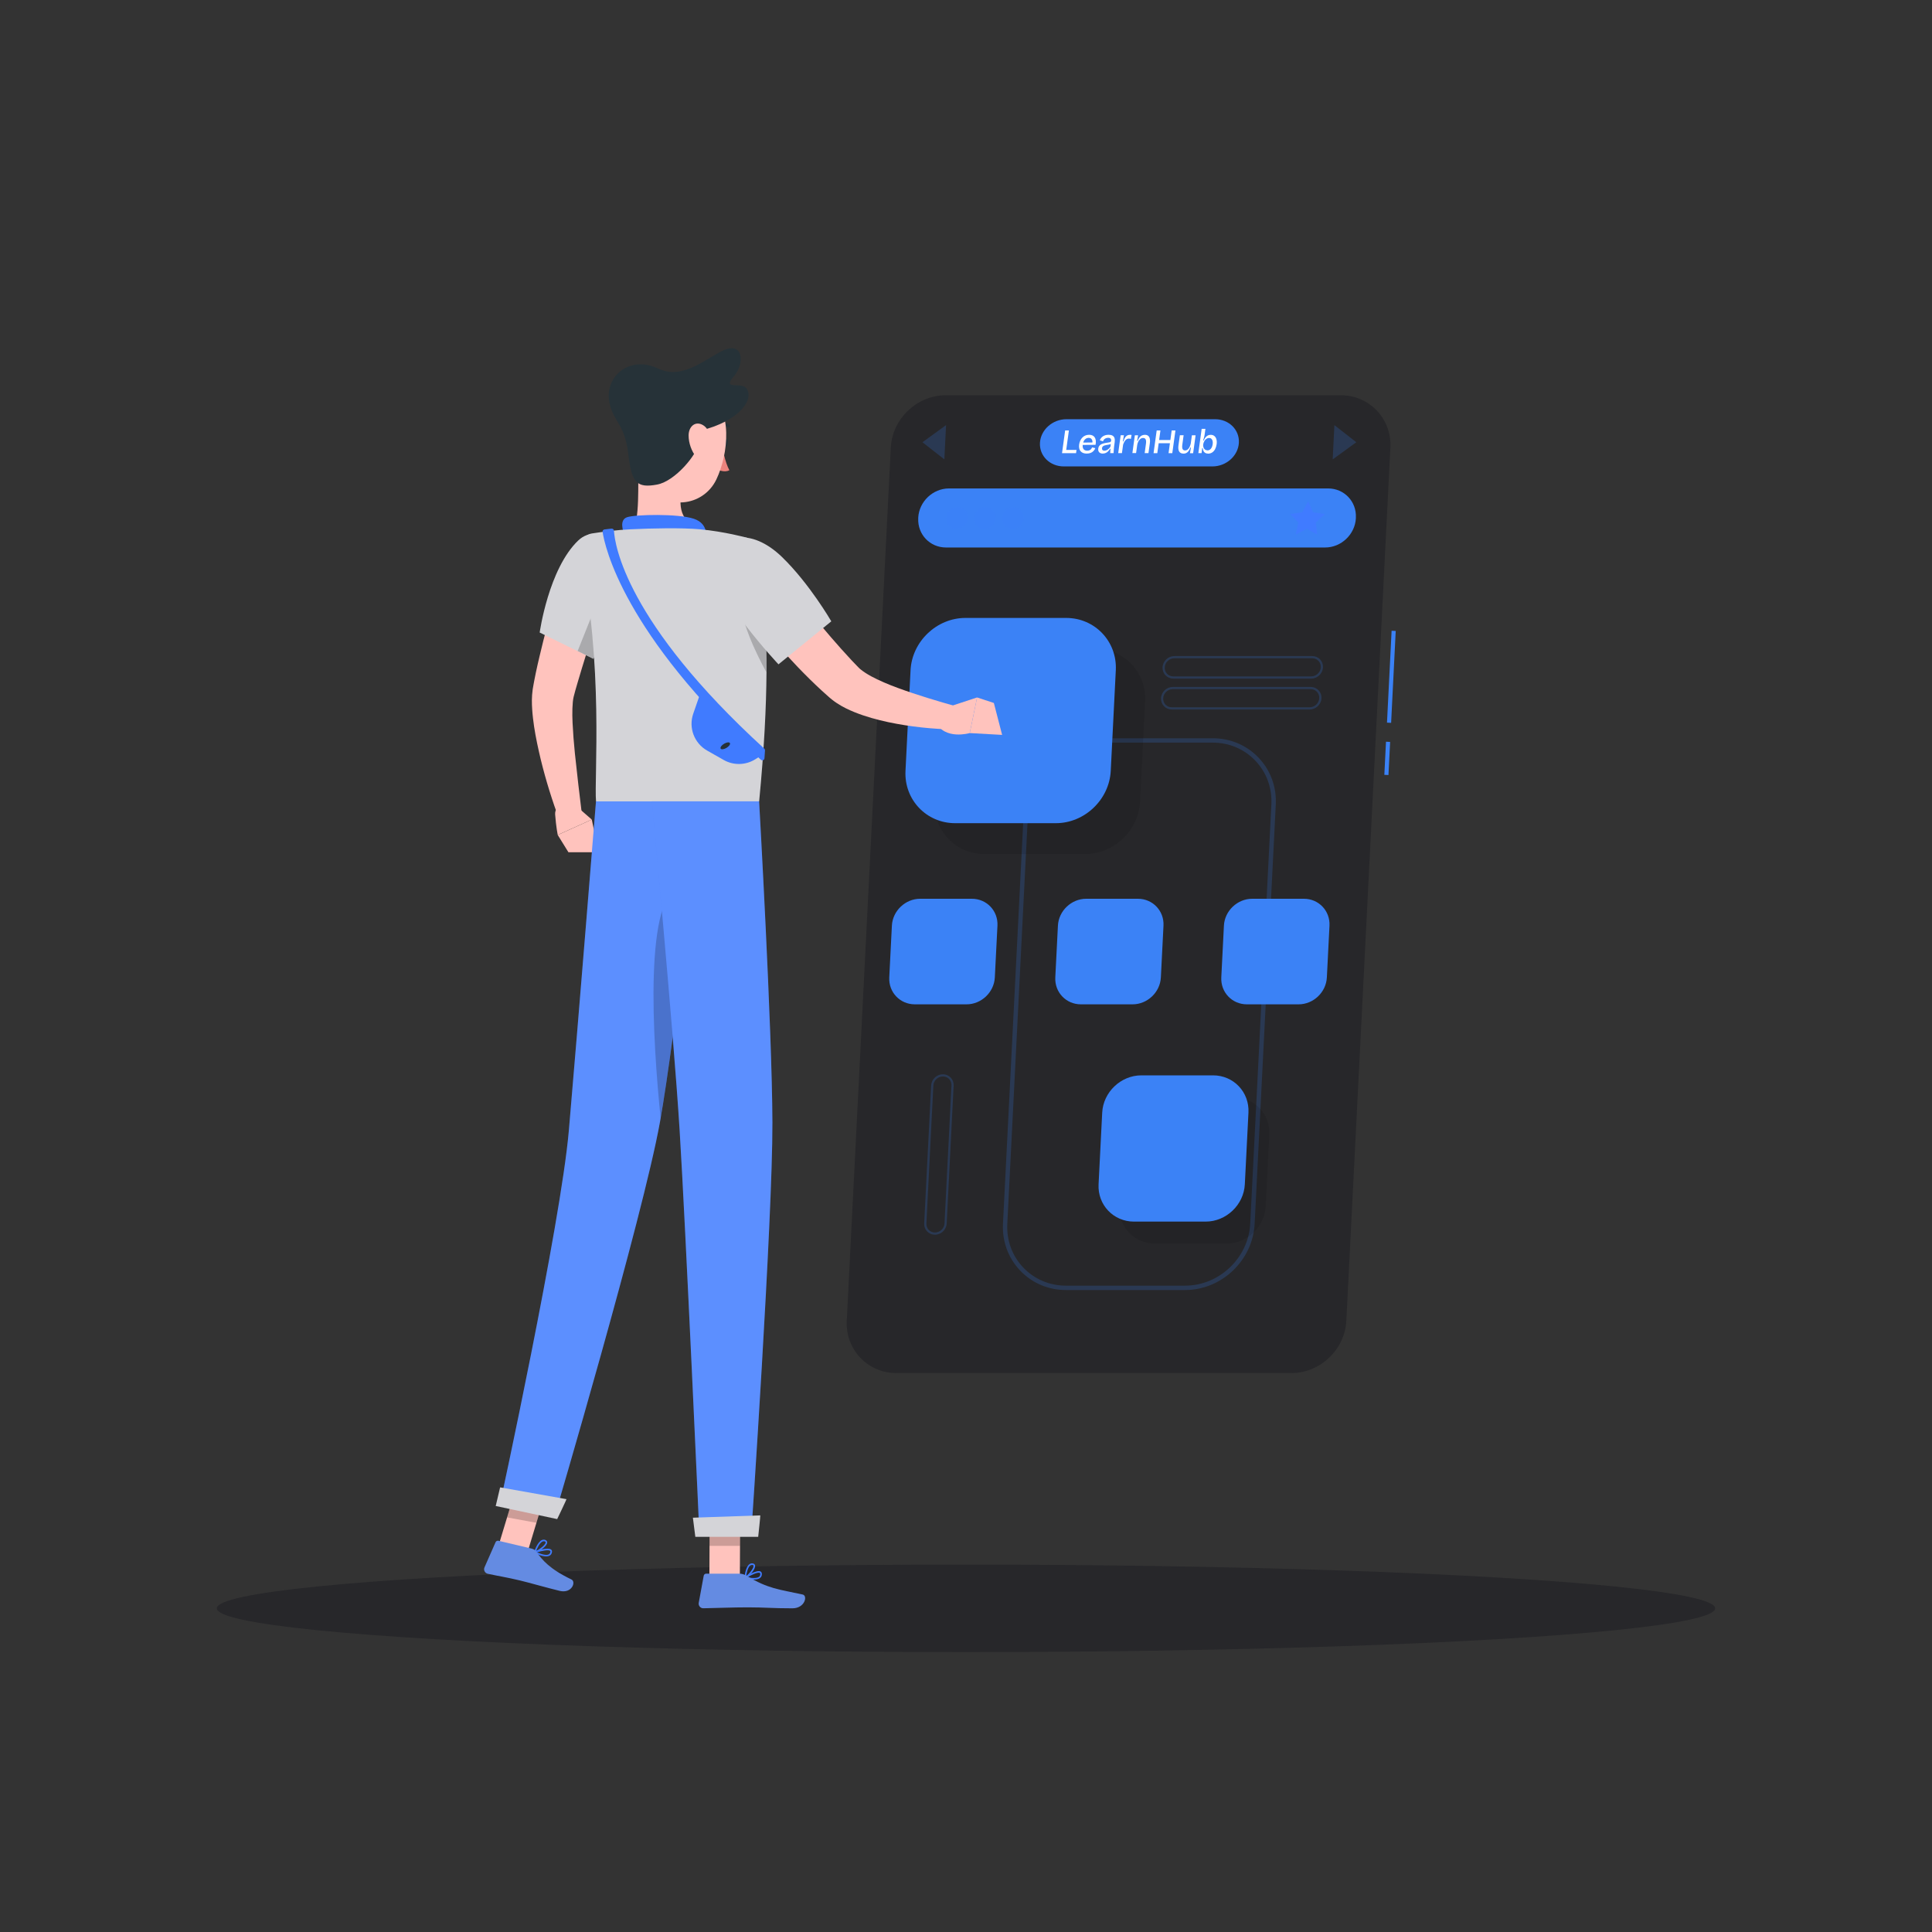 <?xml version="1.0" encoding="utf-8"?>
<svg xmlns="http://www.w3.org/2000/svg" viewBox="0 0 500 500" xmlns:bx="https://boxy-svg.com" width="500px" height="500px"><rect x="0" y="0" width="500" height="500" fill="#333333" stroke="none"/><defs><bx:export><bx:file format="svg"/></bx:export></defs><g id="Shadow"><ellipse id="_Path_" cx="250" cy="416.24" rx="193.89" ry="11.32" style="fill: rgb(39, 39, 42);"/></g><g id="Browser"><rect x="348.16" y="174.61" width="23.81" height="1.07" transform="translate(167.13 526) rotate(-87.13)" style="fill: rgb(59, 130, 246);"/><rect x="354.71" y="195.71" width="8.58" height="1.07" transform="translate(145.04 544.99) rotate(-87.13)" style="fill: rgb(59, 130, 246);"/><path d="m334.22,355.35h-102.23c-7.44,0-13.22-6.09-12.85-13.53l11.4-226c.38-7.44,6.77-13.53,14.21-13.53h102.23c7.44,0,13.22,6.09,12.85,13.53l-11.4,226c-.38,7.44-6.77,13.53-14.21,13.53Z" style="fill: rgb(39, 39, 42);"/><path d="m306.71,333.86h-30.83c-4.56,0-8.78-1.79-11.87-5.04-3.1-3.26-4.67-7.57-4.44-12.14l5.47-108.5c.48-9.44,8.54-17.12,17.99-17.12h30.83c4.56,0,8.78,1.79,11.87,5.04,3.1,3.26,4.67,7.57,4.44,12.14l-5.47,108.5c-.48,9.44-8.54,17.12-17.99,17.12Zm-23.69-141.67c-8.85,0-16.41,7.2-16.86,16.05l-5.47,108.5c-.21,4.26,1.25,8.27,4.13,11.3,2.88,3.02,6.8,4.69,11.05,4.69h30.83c8.85,0,16.41-7.2,16.86-16.05l5.47-108.5c.21-4.26-1.25-8.27-4.13-11.3-2.88-3.02-6.8-4.69-11.05-4.69h-30.83Z" opacity=".2" style="fill: rgb(59, 130, 246);"/><path d="m280.83,221.03h-26.06c-7.44,0-13.22-6.09-12.85-13.53l1.31-26.06c.38-7.44,6.77-13.53,14.21-13.53h26.06c7.44,0,13.22,6.09,12.85,13.53l-1.31,26.06c-.38,7.44-6.77,13.53-14.21,13.53Z" opacity=".1"/><path d="m273.25,213.04h-26.06c-7.44,0-13.22-6.09-12.85-13.53l1.31-26.06c.38-7.44,6.77-13.53,14.21-13.53h26.06c7.44,0,13.22,6.09,12.85,13.53l-1.31,26.06c-.38,7.44-6.77,13.53-14.21,13.53Z" style="fill: rgb(59, 130, 246);"/><path d="m317.43,321.84h-18.57c-5.3,0-9.42-4.34-9.15-9.64l.94-18.57c.27-5.3,4.82-9.64,10.13-9.64h18.57c5.3,0,9.42,4.34,9.15,9.64l-.94,18.57c-.27,5.3-4.82,9.64-10.13,9.64Z" opacity=".1"/><path d="m312.03,316.15h-18.57c-5.3,0-9.42-4.34-9.15-9.64l.94-18.57c.27-5.3,4.82-9.64,10.13-9.64h18.57c5.3,0,9.42,4.34,9.15,9.64l-.94,18.57c-.27,5.3-4.82,9.64-10.13,9.64Z" style="fill: rgb(59, 130, 246);"/><path d="m250.15,259.92h-13.4c-3.83,0-6.8-3.13-6.61-6.96l.68-13.4c.19-3.83,3.48-6.96,7.31-6.96h13.4c3.83,0,6.8,3.13,6.61,6.96l-.68,13.4c-.19,3.83-3.48,6.96-7.31,6.96Z" style="fill: rgb(59, 130, 246);"/><path d="m336.08,259.92h-13.4c-3.83,0-6.8-3.13-6.61-6.96l.68-13.4c.19-3.83,3.48-6.96,7.31-6.96h13.4c3.83,0,6.8,3.13,6.61,6.96l-.68,13.4c-.19,3.83-3.48,6.96-7.31,6.96Z" style="fill: rgb(59, 130, 246);"/><path d="m293.12,259.92h-13.4c-3.83,0-6.8-3.13-6.61-6.96l.68-13.4c.19-3.83,3.48-6.96,7.31-6.96h13.4c3.83,0,6.8,3.13,6.61,6.96l-.68,13.4c-.19,3.83-3.48,6.96-7.31,6.96Z" style="fill: rgb(59, 130, 246);"/><path d="m342.96,141.69h-98.15c-4.15,0-7.38-3.4-7.17-7.55v-.18c.22-4.15,3.79-7.55,7.94-7.55h98.15c4.15,0,7.38,3.4,7.17,7.55v.18c-.22,4.15-3.79,7.55-7.94,7.55Z" style="fill: rgb(59, 130, 246);"/><polygon points="338.55 129.75 339.8 132.58 342.9 133.03 340.53 135.23 340.91 138.33 338.19 136.87 335.33 138.33 336.02 135.23 333.88 133.03 337.02 132.58 338.55 129.75" fill="#407bff"/><path d="m250.49,134.04c-.08,1.56-1.4,2.82-2.96,2.82s-2.76-1.26-2.68-2.82c.08-1.56,1.4-2.82,2.96-2.82s2.76,1.26,2.68,2.82Z" fill="#407bff" opacity=".1"/><path d="m257.72,134.04c-.08,1.56-1.4,2.82-2.96,2.82s-2.76-1.26-2.68-2.82c.08-1.56,1.4-2.82,2.96-2.82s2.76,1.26,2.68,2.82Z" fill="#407bff" opacity=".1"/><path d="m264.96,134.04c-.08,1.56-1.4,2.82-2.96,2.82s-2.76-1.26-2.68-2.82c.08-1.56,1.4-2.82,2.96-2.82s2.76,1.26,2.68,2.82Z" fill="#407bff" opacity=".1"/><polygon points="238.73 114.45 244.4 118.89 244.84 110.02 238.73 114.45" opacity=".2" style="fill: rgb(59, 130, 246);"/><polygon points="351.01 114.45 344.9 118.89 345.34 110.02 351.01 114.45" opacity=".2" style="fill: rgb(59, 130, 246);"/><path d="m339.35,175.62h-35.7c-.78,0-1.5-.31-2.02-.86-.53-.55-.8-1.29-.76-2.07.08-1.6,1.45-2.9,3.04-2.9h35.7c.78,0,1.5.3,2.02.86.53.56.8,1.29.76,2.07-.08,1.6-1.45,2.9-3.04,2.9Zm-35.44-5.26c-1.3,0-2.42,1.06-2.48,2.36-.03.62.18,1.21.6,1.65.42.44.99.68,1.61.68h35.7c1.3,0,2.42-1.06,2.48-2.36.03-.62-.18-1.21-.6-1.65-.42-.44-.99-.68-1.61-.68h-35.7Z" opacity=".2" style="fill: rgb(59, 130, 246);"/><path d="m338.95,183.61h-35.7c-.78,0-1.5-.31-2.02-.86-.53-.56-.8-1.29-.76-2.07.08-1.6,1.45-2.9,3.05-2.9h35.7c.78,0,1.5.31,2.02.86.53.56.8,1.29.76,2.07-.08,1.6-1.45,2.9-3.05,2.9Zm-35.44-5.26c-1.3,0-2.42,1.06-2.48,2.36-.03.62.18,1.21.6,1.65.42.44.99.68,1.61.68h35.7c1.3,0,2.42-1.06,2.48-2.36.03-.62-.18-1.21-.6-1.65-.42-.44-.99-.68-1.61-.68h-35.7Z" opacity=".2" style="fill: rgb(59, 130, 246);"/><path d="m241.96,319.55c-.78,0-1.5-.31-2.02-.86-.53-.56-.8-1.29-.76-2.07l1.8-35.7c.08-1.6,1.45-2.9,3.04-2.9.78,0,1.5.31,2.02.86.53.55.8,1.29.76,2.07l-1.8,35.7c-.08,1.6-1.45,2.9-3.05,2.9Zm2.07-40.97c-1.3,0-2.42,1.06-2.48,2.36l-1.8,35.7h0c-.03.62.18,1.21.6,1.65.42.44.99.68,1.61.68,1.3,0,2.42-1.06,2.48-2.36l1.8-35.7c.03-.62-.18-1.21-.6-1.65-.42-.44-.99-.68-1.61-.68Zm-4.56,38.05h0,0Z" opacity=".2" style="fill: rgb(59, 130, 246);"/><path d="m313.76,120.71h-38.45c-3.6,0-6.36-2.73-6.17-6.11h0c.19-3.37,3.26-6.11,6.86-6.11h38.45c3.6,0,6.36,2.73,6.17,6.11h0c-.19,3.37-3.26,6.11-6.86,6.11Z" style="fill: rgb(59, 130, 246);"/></g><g id="Character"><g><g><path d="m148.38,207.94l4.77,4.16-8.81,3.98s-.43-2.07-.67-5.3c-.1-1.35.89-2.53,2.24-2.64l2.47-.21Z" fill="#ffc3bd"/><polygon points="154.92 220.56 147.11 220.56 144.34 216.09 153.15 212.1 154.92 220.56" fill="#ffc3bd"/></g><g><path d="m199.56,145.9c3.34,4.22,6.79,8.55,10.24,12.75,3.45,4.22,6.98,8.36,10.6,12.24l1.37,1.43.52.53c.11.13.3.27.46.41.7.57,1.65,1.19,2.68,1.75,2.09,1.12,4.49,2.14,6.96,3.04,4.94,1.82,10.25,3.4,15.46,4.87l-.77,5.88c-5.81-.12-11.45-.7-17.22-1.91-2.88-.63-5.77-1.39-8.74-2.59-1.49-.61-3.01-1.31-4.57-2.35-.4-.28-.78-.52-1.19-.86l-.6-.49-.43-.38-1.64-1.47c-4.29-3.95-8.2-8.11-11.96-12.37-3.76-4.28-7.29-8.63-10.72-13.24l9.55-7.21Z" fill="#ffc3bd"/><polygon points="257.21 181.93 259.35 190.19 250.97 189.72 252.87 180.5 257.21 181.93" fill="#ffc3bd"/><path d="m245.55,182.91l7.32-2.41-1.9,9.22s-6.47,1.89-8.79-2.84l3.37-3.97Z" fill="#ffc3bd"/><path d="m157.75,149.43c-1.51,5.22-3.11,10.46-4.73,15.65l-2.4,7.77-1.15,3.85-.55,1.9-.46,1.73c-.18.68-.28,1.85-.32,3.01-.04,1.19-.02,2.45.04,3.73.12,2.57.33,5.22.6,7.89.55,5.32,1.2,10.76,1.86,16.14l-5.74,1.46c-1.97-5.28-3.63-10.58-4.97-16.07-.65-2.75-1.26-5.53-1.7-8.41-.21-1.45-.4-2.93-.5-4.48-.1-1.57-.15-3.16.13-5.19.08-.57.14-.82.21-1.21l.2-1.08.42-2.1c.29-1.39.61-2.76.93-4.11.64-2.72,1.31-5.41,2.03-8.09,1.42-5.36,2.97-10.63,4.68-15.91l11.43,3.54Z" fill="#ffc3bd"/><path d="m186.91,114.41c-.13.62.09,1.21.49,1.31s.84-.32.97-.94c.13-.62-.09-1.21-.49-1.31-.4-.1-.84.32-.97.94Z" fill="#263238"/><path d="m186.94,115.61s.64,3.95,1.82,6.08c-1.31.75-3.07-.19-3.07-.19l1.25-5.89Z" fill="#ed847e"/><path d="m188.56,110.63c.12,0,.23-.06.31-.16.12-.17.08-.4-.09-.52-.06-.04-1.5-1.03-3.39-.25-.19.08-.28.3-.2.49.08.19.3.28.49.2,1.51-.62,2.66.17,2.67.18.07.05.14.07.21.07Z" fill="#263238"/><path d="m165.48,116.39c-.7,7.26.33,14.29-1.29,20.6,0,0,1.8,5.86,12.53,5.86,11.8,0,5.41-5.86,5.41-5.86-6.5-1.54-6.52-6.32-5.57-10.8l-11.09-9.8Z" fill="#ffc3bd"/><path d="m161.9,139c-.92-1.85-1.53-4.48.37-5.14,2.09-.73,13.26-.97,17.31.4,4.05,1.37,3.06,5.13,3.06,5.13l-20.75-.39Z" fill="#407bff"/><path d="m140.46,402.69c-.78-.18-1.58-.54-2.12-.82-.07-.04-.12-.11-.11-.2s.06-.15.14-.18c.35-.12,3.45-1.14,4.27-.45.13.11.27.31.21.64-.08.45-.3.77-.66.95-.46.23-1.08.2-1.72.05Zm-1.48-.96c1.36.62,2.47.83,3.02.55.24-.12.39-.34.44-.66.03-.16-.02-.22-.07-.26-.42-.36-2.14,0-3.39.37Z" fill="#407bff"/><path d="m138.38,401.89s-.07-.03-.1-.06c-.05-.05-.07-.13-.05-.2.03-.1.81-2.47,1.97-3.04.3-.15.61-.17.91-.06h0c.46.17.52.49.51.67-.04.98-2.16,2.42-3.14,2.69-.03,0-.07,0-.1,0Zm2.5-3c-.16-.04-.33-.02-.5.07-.75.36-1.35,1.71-1.61,2.39,1.02-.45,2.42-1.59,2.44-2.17,0-.05,0-.18-.24-.27h0s-.06-.02-.09-.03Z" fill="#407bff"/><path d="m195.08,408.8c-.8,0-1.66-.17-2.26-.31-.08-.02-.14-.08-.15-.17s.02-.16.09-.21c.31-.2,3.1-1.91,4.05-1.42.15.08.33.24.35.58.03.46-.11.82-.42,1.08-.39.33-1,.44-1.66.44Zm-1.66-.6c1.46.29,2.59.24,3.06-.16.21-.17.3-.42.28-.74-.01-.16-.07-.21-.13-.24-.5-.25-2.08.48-3.21,1.14Z" fill="#407bff"/><path d="m192.87,408.49s-.08-.01-.11-.03c-.06-.04-.1-.11-.09-.19,0-.11.21-2.59,1.22-3.41.26-.21.55-.3.87-.26h0c.49.06.62.36.65.54.18.96-1.54,2.85-2.44,3.34-.03.02-.06.02-.1.02Zm1.74-3.5c-.17,0-.32.06-.47.18-.64.52-.92,1.98-1.02,2.7.89-.67,1.99-2.1,1.88-2.67,0-.05-.03-.17-.3-.21h0s-.06,0-.09,0Z" fill="#407bff"/><polygon points="183.59 408.18 191.48 408.18 191.56 389.9 183.67 389.9 183.59 408.18" fill="#ffc3bd"/><polygon points="128.59 401.42 136.19 402.81 141.64 384.82 134.04 383.43 128.59 401.42" fill="#ffc3bd"/><path d="m137.64,400.79l-8.63-2.04c-.31-.07-.63.08-.76.37l-2.87,6.53c-.3.68.13,1.49.85,1.64,3.02.66,4.52.83,8.32,1.73,2.33.55,7.1,1.93,10.32,2.7,3.15.75,4.28-2.36,3.01-2.96-5.66-2.71-7.54-5.03-9.1-7.2-.28-.39-.69-.66-1.15-.77Z" style="fill: rgb(100, 139, 226);"/><path d="m191.39,407.26h-8.62c-.32,0-.59.22-.65.54l-1.29,7.02c-.13.73.45,1.42,1.19,1.4,3.11-.05,7.59-.24,11.5-.24,4.57,0,6.2.25,11.56.25,3.24,0,4.01-3.28,2.65-3.57-6.23-1.35-8.95-1.5-14.41-4.79-.59-.36-1.24-.61-1.93-.61Z" style="fill: rgb(100, 139, 226);"/><path d="m149.66,139.86c-7.7,7.35-9.99,23.84-9.99,23.84l13.91,6.82s4.23-8.51,6.88-17.75c2.77-9.68-5.23-18.22-10.8-12.9Z" style="fill: rgb(212, 212, 216);"/><path d="m156.58,150.75l-7.08,17.73,4.09,2.03s2.28-4.61,4.56-10.72l-1.57-9.04Z" opacity=".2"/><path d="m198.37,174.03c-.06,8.81-.59,19.77-1.9,33.37h-42.22c-.52-6.2,2.07-35.43-4.21-64.7-.47-2.18.99-4.31,3.19-4.65,2.69-.42,6.37-.9,9.97-1.07,5.38-.26,13.19-.43,17.94,0,6.28.57,12.23,2.19,12.23,2.19,0,0,3.61,3.91,4.71,22.25.21,3.62.33,7.79.3,12.6Z" style="fill: rgb(212, 212, 216);"/><path d="m158.28,136.8l-1.85.22c-.31.04-.53.32-.48.63.57,3.76,5.37,26.21,40.96,58.97.34.31.9.1.93-.36l.14-2.07c.01-.17-.06-.33-.18-.44-35.85-32.78-38.7-52.82-38.91-56.42-.02-.32-.3-.55-.61-.52Z" fill="#407bff"/><path d="m181.13,179.74l16.21,15.58-1.87,1.18c-2.49,1.56-5.63,1.63-8.18.18l-4.28-2.43c-3.34-1.9-4.86-5.91-3.6-9.54l1.72-4.97Z" fill="#407bff"/><path d="m186.49,193.71c.14.31.79.26,1.46-.12.67-.38,1.1-.94.96-1.26s-.79-.26-1.46.12c-.67.38-1.1.94-.96,1.26Z" fill="#263238"/><path d="m198.37,174.03c-2.55-4.66-7.19-14.02-6.54-19.35l6.23,6.75c.21,3.62.33,7.79.3,12.6Z" opacity=".2"/><path d="m185.08,146.32c-.67,7.49,16.39,25.61,16.39,25.61l13.67-11.13s-5.62-9.74-12.77-16.66c-7.99-7.73-16.53-6.25-17.28,2.18Z" style="fill: rgb(212, 212, 216);"/><g opacity=".2"><polygon points="191.56 389.9 191.52 400.06 183.62 400.06 183.66 389.9 191.56 389.9"/><polygon points="134.04 383.43 141.64 384.83 138.83 394.1 131.23 392.7 134.04 383.43"/></g><path d="m166.6,107.89c-1.16,7.77-2.22,12.25.77,17.14,4.51,7.36,14.61,6.22,18.03-.96,3.09-6.47,4.46-18.09-2.32-23.01-6.67-4.85-15.33-.94-16.49,6.83Z" fill="#ffc3bd"/><path d="m180.61,115.08c-.06,2.21-5.73,9.43-10.57,10.33-5.23.97-6.57-.51-7.4-7.64-.95-8.2-3.7-8.2-4.89-13.43-1.5-6.59,4.95-12.59,12.59-8.95,6.62,3.15,12.74-3.05,17.3-4.89,4.56-1.85,5.26,3.43,2.22,6.98-3.01,3.51,1.77,1.37,3.16,2.87,2.51,2.69-1.6,8.71-11.83,11.1,1.76,1.89-.59,3.64-.59,3.64Z" fill="#263238"/><path d="m178.21,112.69c0,2.07.81,4.1,1.87,5.48,1.58,2.07,3.43,1.06,3.88-1.23.4-2.06.06-5.62-1.96-6.88-1.99-1.24-3.78.26-3.79,2.63Z" fill="#ffc3bd"/><g><path d="m181.48,207.4s-6.63,60.32-10.67,82.92c-4.43,24.75-27.37,102.42-27.37,102.42l-14.14-3.01s15.79-72.67,17.92-97.17c2.31-26.59,7.02-85.16,7.02-85.16h27.24Z" fill="#407bff"/><path d="m181.48,207.4s-6.63,60.32-10.67,82.92c-4.43,24.75-27.37,102.42-27.37,102.42l-14.14-3.01s15.79-72.67,17.92-97.17c2.31-26.59,7.02-85.16,7.02-85.16h27.24Z" fill="#fff" opacity=".15"/></g><path d="m146.61,387.98c.06.01-2.41,5.16-2.41,5.16l-15.91-3.39,1.14-4.82,17.18,3.05Z" style="fill: rgb(212, 212, 216);"/><path d="m176.65,228.9c-10.28,2.03-7.69,40.66-5.68,60.52,2.44-14.04,5.77-41.06,8.02-60.24-.7-.34-1.48-.45-2.34-.28Z" opacity=".2"/><g><path d="m196.46,207.4s3.37,59.01,3.44,83.08c.07,25.04-5.51,107.01-5.51,107.01h-13.37s-3.6-80.51-5.14-105.1c-1.68-26.81-7.17-85-7.17-85h27.75Z" fill="#407bff"/><path d="m196.46,207.4s3.37,59.01,3.44,83.08c.07,25.04-5.51,107.01-5.51,107.01h-13.37s-3.6-80.51-5.14-105.1c-1.68-26.81-7.17-85-7.17-85h27.75Z" fill="#fff" opacity=".15"/></g><path d="m196.76,392.18c.06,0-.54,5.55-.54,5.55h-16.27l-.63-4.95,17.44-.6Z" style="fill: rgb(212, 212, 216);"/></g></g><g><path d="m274.85,117.28l.81-5.88h.97l-.81,5.88h-.97Zm.26,0l.12-.84h3.37l-.12.84h-3.37Z" style="fill: rgb(255, 255, 255);"/><path d="m281.26,117.39c-.37,0-.69-.06-.96-.16-.27-.11-.49-.27-.66-.47-.17-.2-.28-.45-.34-.74-.06-.29-.07-.61-.02-.98.05-.36.15-.7.29-1,.14-.31.32-.57.54-.8.22-.23.47-.4.77-.53.29-.12.62-.19.97-.19.33,0,.61.05.86.16.24.11.44.27.59.49.15.22.24.49.29.81.04.32.02.7-.06,1.14l-3.63.03.08-.61,3.06-.03-.39.37c.09-.36.1-.65.03-.88-.06-.23-.18-.4-.34-.52-.16-.11-.36-.17-.59-.17-.26,0-.5.07-.71.2-.21.13-.39.33-.53.58-.14.26-.24.56-.29.92-.07.54-.01.94.19,1.21.2.27.52.41.96.41.18,0,.34-.02.48-.07.14-.04.25-.1.35-.18.1-.07.18-.16.26-.27.07-.1.13-.21.18-.33l.82.2c-.08.22-.19.41-.33.58s-.29.32-.47.44c-.18.12-.39.22-.62.28-.23.07-.49.1-.78.1Z" style="fill: rgb(255, 255, 255);"/><path d="m285.39,117.39c-.26,0-.48-.05-.67-.15-.19-.1-.33-.25-.42-.44-.09-.2-.11-.44-.07-.73.03-.23.1-.43.21-.6.11-.17.26-.31.45-.43.19-.12.43-.21.71-.29.28-.07.62-.14,1-.19.21-.03.39-.06.52-.09s.24-.08.31-.14c.07-.07.12-.16.13-.29.03-.2-.02-.38-.14-.52-.12-.15-.33-.22-.64-.22-.17,0-.35.03-.52.09-.18.06-.34.16-.48.29-.14.13-.25.31-.32.54l-.83-.28c.08-.23.2-.43.34-.6.14-.18.31-.32.51-.45.19-.12.41-.21.66-.28.24-.06.5-.09.78-.09.41,0,.74.07.99.21s.42.35.52.63c.09.28.11.64.05,1.08l-.13.94c-.03.2-.05.4-.07.62-.02.22-.04.43-.05.65-.02.22-.02.42-.03.62h-.88c0-.18.02-.36.03-.55.01-.19.02-.38.04-.58h-.13c-.11.23-.26.43-.44.62-.18.19-.39.34-.62.45-.24.11-.51.17-.8.17Zm.44-.75c.12,0,.25-.02.39-.06.13-.04.27-.11.41-.19.14-.09.27-.2.4-.33s.25-.3.36-.49l.11-.84.23.04c-.11.09-.25.16-.41.21-.16.05-.33.08-.51.11-.18.03-.36.06-.54.09-.18.03-.35.08-.5.13-.15.06-.28.14-.38.24-.1.1-.16.24-.19.42-.03.22.01.39.14.5.12.12.29.17.5.17Z" style="fill: rgb(255, 255, 255);"/><path d="m289.39,117.28l.33-2.42.31-2.22h.84l-.27,1.6h.15c.1-.36.23-.67.38-.93.15-.26.33-.45.54-.58.21-.13.47-.2.76-.2.06,0,.12,0,.19,0,.07,0,.15.02.23.05l-.18,1.02c-.08-.04-.17-.06-.27-.08-.09-.02-.18-.02-.25-.02-.24,0-.45.07-.63.2-.18.13-.35.32-.49.55-.14.23-.26.51-.37.82l-.3,2.19h-.97Z" style="fill: rgb(255, 255, 255);"/><path d="m293.06,117.28l.39-2.85.25-1.78h.84l-.25,1.44h.15c.13-.36.28-.65.46-.88.17-.23.37-.4.61-.51.23-.11.49-.17.79-.17.52,0,.88.18,1.1.55.22.37.28.93.17,1.68l-.35,2.51h-.98l.33-2.42c.07-.52.05-.9-.08-1.14-.12-.24-.34-.36-.65-.36-.27,0-.51.09-.72.25-.21.17-.38.39-.52.66-.14.27-.24.57-.29.89l-.29,2.1h-.96Z" style="fill: rgb(255, 255, 255);"/><path d="m298.54,117.28l.81-5.88h.97l-.81,5.88h-.97Zm.87-2.58l.11-.82h3.75l-.11.82h-3.75Zm3.01,2.58l.81-5.88h.97l-.81,5.88h-.97Z" style="fill: rgb(255, 255, 255);"/><path d="m306.28,117.39c-.52,0-.89-.18-1.11-.54-.22-.36-.28-.9-.18-1.63l.36-2.58h.97l-.34,2.48c-.07.49-.04.85.07,1.09.12.24.33.36.66.36.18,0,.34-.04.49-.13.15-.09.29-.21.41-.37.13-.16.24-.35.33-.57.09-.22.17-.46.23-.72l.29-2.13h.96l-.37,2.71-.27,1.93h-.82l.25-1.47h-.15c-.13.37-.28.67-.45.9-.17.23-.37.41-.59.52-.22.11-.47.16-.74.16Z" style="fill: rgb(255, 255, 255);"/><path d="m312.64,117.39c-.3,0-.54-.06-.74-.18-.19-.12-.34-.28-.44-.49-.1-.21-.17-.45-.19-.73h-.15l-.15,1.28h-.84l.31-2.28.55-4h.97l-.2,1.47c-.02.15-.05.31-.09.48-.04.17-.09.34-.14.52-.05.17-.1.35-.16.52h.17c.11-.27.24-.51.4-.73.16-.22.35-.39.58-.52.23-.13.49-.2.8-.2.39,0,.7.1.96.31.25.21.43.49.53.86.1.37.12.79.05,1.28-.07.48-.2.89-.39,1.26-.2.36-.45.65-.75.85s-.66.31-1.07.31Zm-.16-.82c.24,0,.45-.07.64-.2.19-.13.35-.32.47-.56.12-.24.21-.52.25-.84.04-.31.04-.59-.02-.84-.06-.24-.16-.43-.31-.57-.15-.14-.35-.21-.59-.21-.17,0-.33.03-.48.1-.15.07-.28.16-.4.27-.12.11-.22.24-.31.37-.09.14-.16.28-.21.42-.06.14-.09.27-.11.39l-.02.12c-.02.16-.02.33.01.51.03.18.09.35.18.5.09.15.21.28.35.37.15.09.33.14.53.14Z" style="fill: rgb(255, 255, 255);"/></g></g></svg>